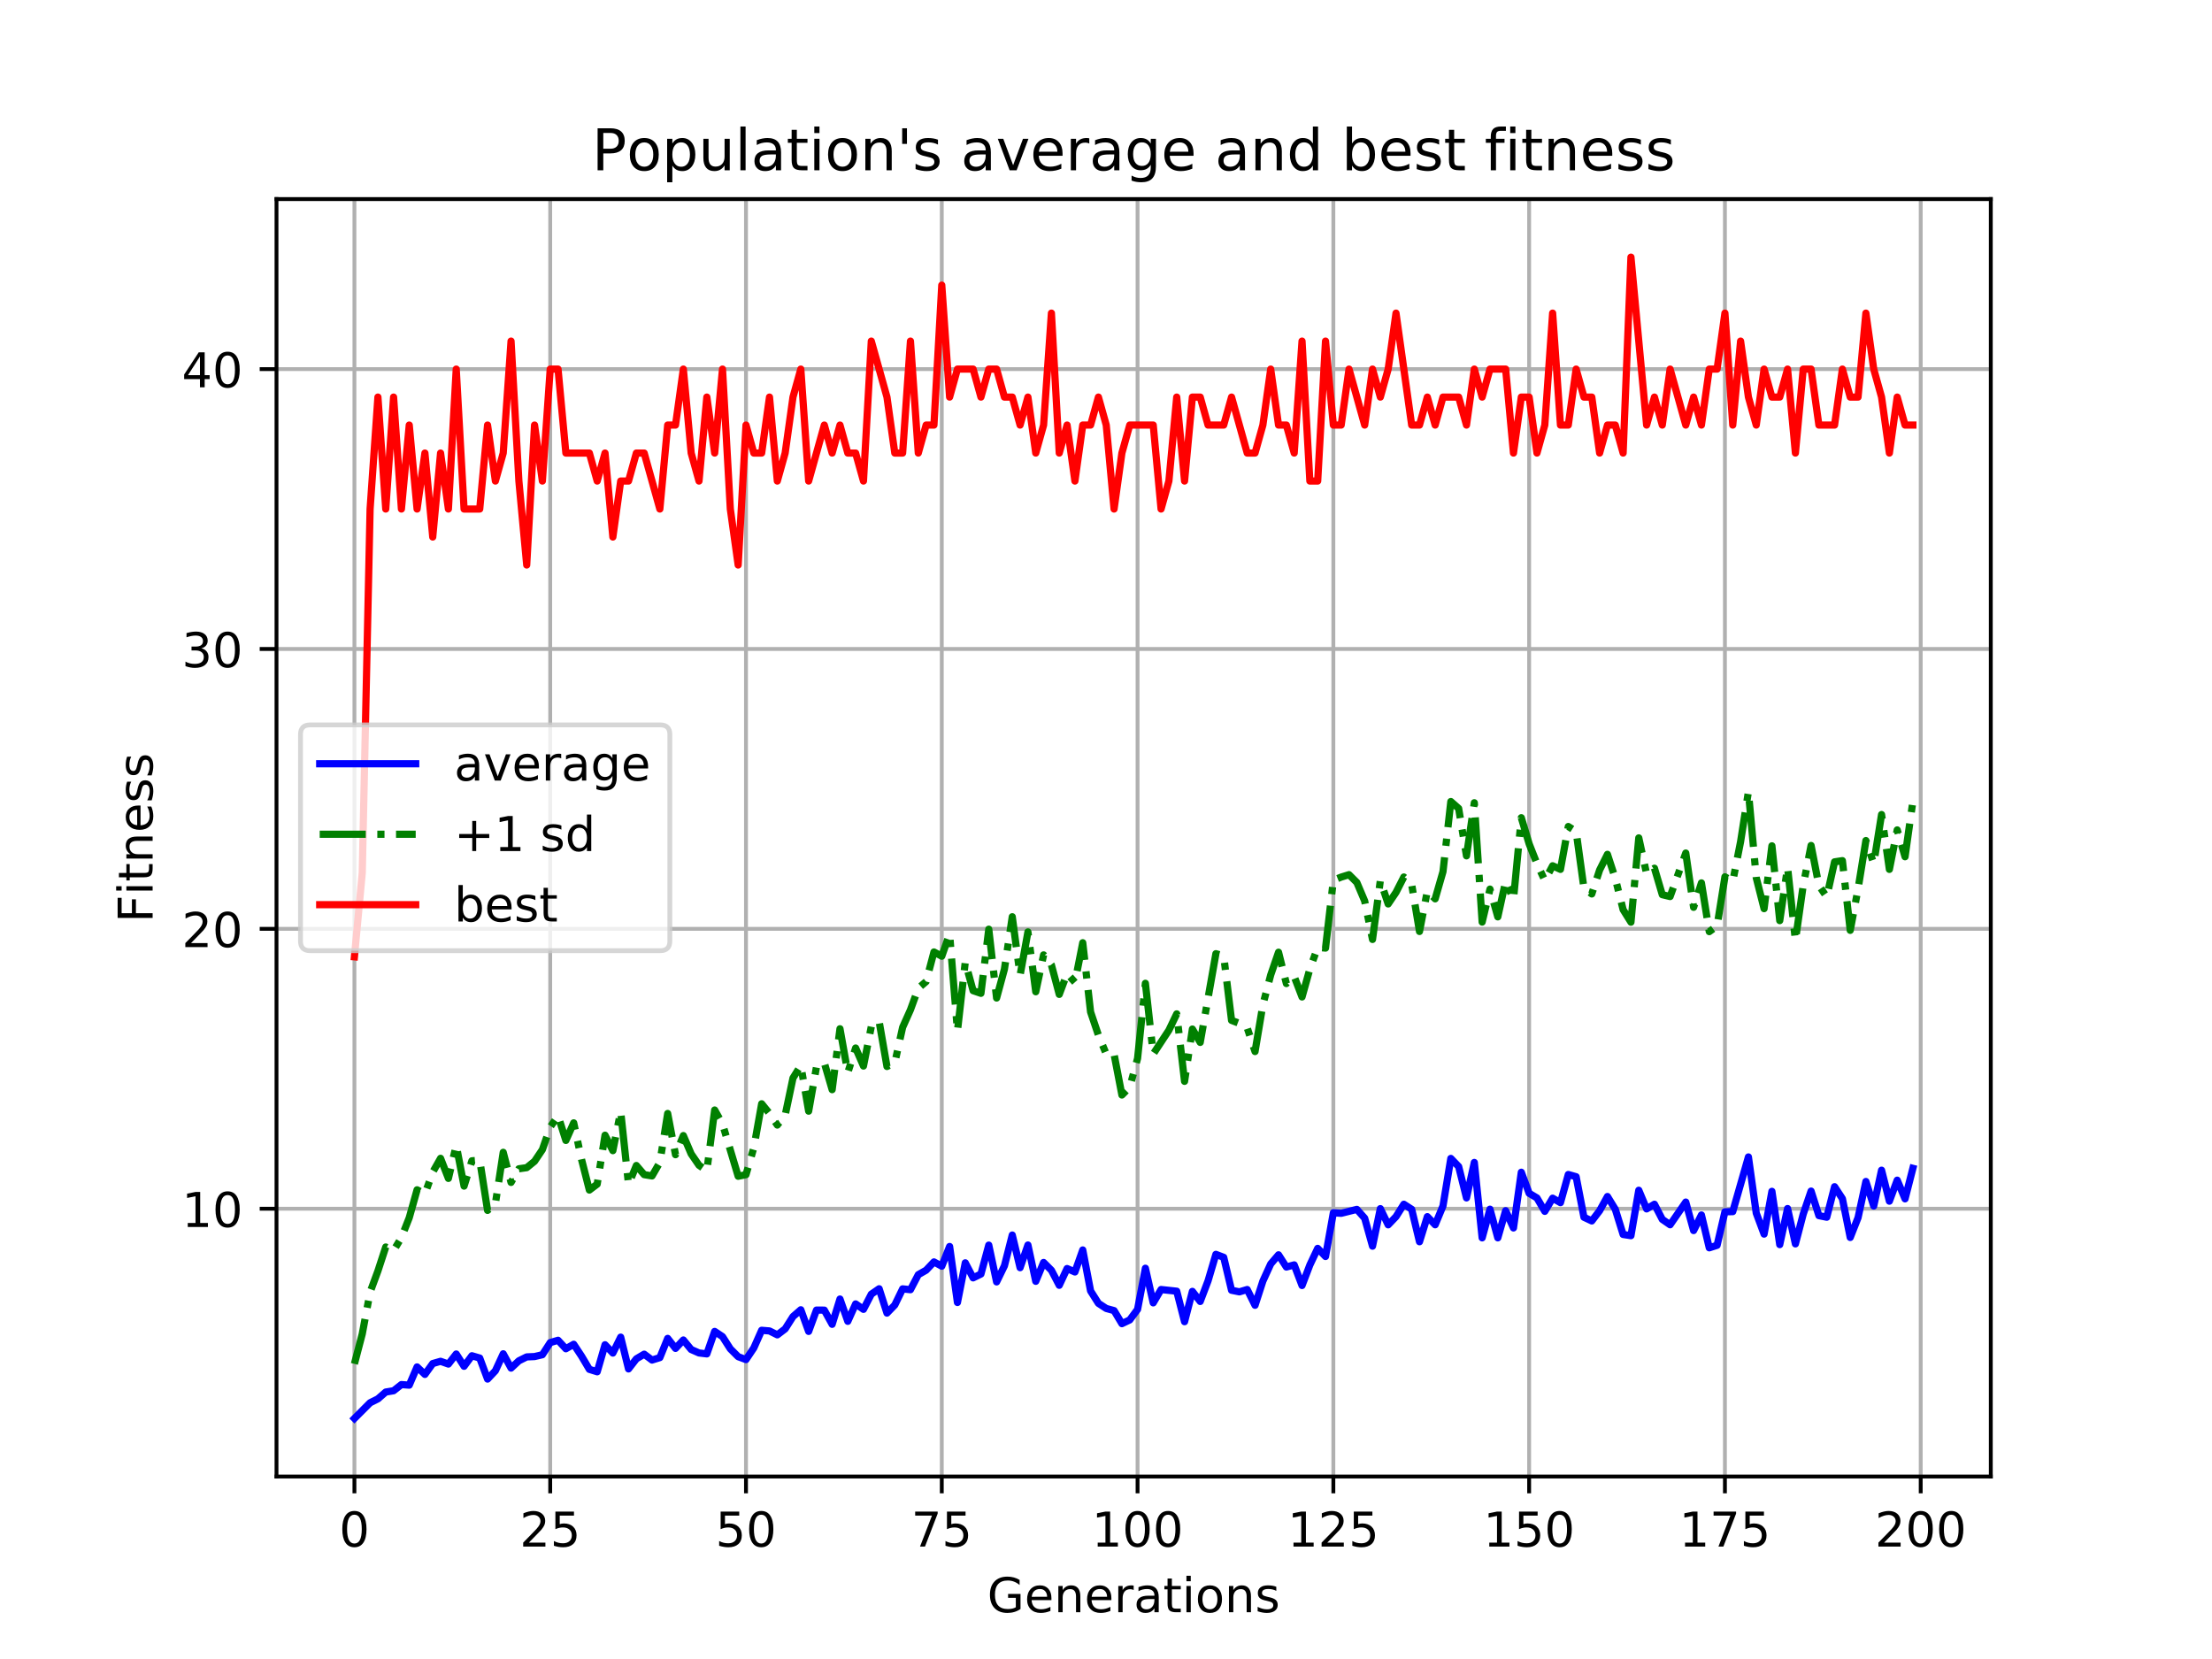 <?xml version="1.0" encoding="utf-8" standalone="no"?>
<!DOCTYPE svg PUBLIC "-//W3C//DTD SVG 1.1//EN"
  "http://www.w3.org/Graphics/SVG/1.1/DTD/svg11.dtd">
<!-- Created with matplotlib (https://matplotlib.org/) -->
<svg height="345.6pt" version="1.1" viewBox="0 0 460.8 345.6" width="460.8pt" xmlns="http://www.w3.org/2000/svg" xmlns:xlink="http://www.w3.org/1999/xlink">
 <defs>
  <style type="text/css">
*{stroke-linecap:butt;stroke-linejoin:round;}
  </style>
 </defs>
 <g id="figure_1">
  <g id="patch_1">
   <path d="M 0 345.6 
L 460.8 345.6 
L 460.8 0 
L 0 0 
z
" style="fill:#ffffff;"/>
  </g>
  <g id="axes_1">
   <g id="patch_2">
    <path d="M 57.6 307.584 
L 414.72 307.584 
L 414.72 41.472 
L 57.6 41.472 
z
" style="fill:#ffffff;"/>
   </g>
   <g id="matplotlib.axis_1">
    <g id="xtick_1">
     <g id="line2d_1">
      <path clip-path="url(#p6f37f50dc4)" d="M 73.833 307.584 
L 73.833 41.472 
" style="fill:none;stroke:#b0b0b0;stroke-linecap:square;stroke-width:0.8;"/>
     </g>
     <g id="line2d_2">
      <defs>
       <path d="M 0 0 
L 0 3.5 
" id="mca4d195c2f" style="stroke:#000000;stroke-width:0.8;"/>
      </defs>
      <g>
       <use style="stroke:#000000;stroke-width:0.8;" x="73.833" xlink:href="#mca4d195c2f" y="307.584"/>
      </g>
     </g>
     <g id="text_1">
      <!-- 0 -->
      <defs>
       <path d="M 31.781 66.406 
Q 24.172 66.406 20.328 58.906 
Q 16.5 51.422 16.5 36.375 
Q 16.5 21.391 20.328 13.891 
Q 24.172 6.391 31.781 6.391 
Q 39.453 6.391 43.281 13.891 
Q 47.125 21.391 47.125 36.375 
Q 47.125 51.422 43.281 58.906 
Q 39.453 66.406 31.781 66.406 
z
M 31.781 74.219 
Q 44.047 74.219 50.516 64.516 
Q 56.984 54.828 56.984 36.375 
Q 56.984 17.969 50.516 8.266 
Q 44.047 -1.422 31.781 -1.422 
Q 19.531 -1.422 13.062 8.266 
Q 6.594 17.969 6.594 36.375 
Q 6.594 54.828 13.062 64.516 
Q 19.531 74.219 31.781 74.219 
z
" id="DejaVuSans-48"/>
      </defs>
      <g transform="translate(70.651 322.182)scale(0.1 -0.1)">
       <use xlink:href="#DejaVuSans-48"/>
      </g>
     </g>
    </g>
    <g id="xtick_2">
     <g id="line2d_3">
      <path clip-path="url(#p6f37f50dc4)" d="M 114.618 307.584 
L 114.618 41.472 
" style="fill:none;stroke:#b0b0b0;stroke-linecap:square;stroke-width:0.8;"/>
     </g>
     <g id="line2d_4">
      <g>
       <use style="stroke:#000000;stroke-width:0.8;" x="114.618" xlink:href="#mca4d195c2f" y="307.584"/>
      </g>
     </g>
     <g id="text_2">
      <!-- 25 -->
      <defs>
       <path d="M 19.188 8.297 
L 53.609 8.297 
L 53.609 0 
L 7.328 0 
L 7.328 8.297 
Q 12.938 14.109 22.625 23.891 
Q 32.328 33.688 34.812 36.531 
Q 39.547 41.844 41.422 45.531 
Q 43.312 49.219 43.312 52.781 
Q 43.312 58.594 39.234 62.25 
Q 35.156 65.922 28.609 65.922 
Q 23.969 65.922 18.812 64.312 
Q 13.672 62.703 7.812 59.422 
L 7.812 69.391 
Q 13.766 71.781 18.938 73 
Q 24.125 74.219 28.422 74.219 
Q 39.75 74.219 46.484 68.547 
Q 53.219 62.891 53.219 53.422 
Q 53.219 48.922 51.531 44.891 
Q 49.859 40.875 45.406 35.406 
Q 44.188 33.984 37.641 27.219 
Q 31.109 20.453 19.188 8.297 
z
" id="DejaVuSans-50"/>
       <path d="M 10.797 72.906 
L 49.516 72.906 
L 49.516 64.594 
L 19.828 64.594 
L 19.828 46.734 
Q 21.969 47.469 24.109 47.828 
Q 26.266 48.188 28.422 48.188 
Q 40.625 48.188 47.75 41.5 
Q 54.891 34.812 54.891 23.391 
Q 54.891 11.625 47.562 5.094 
Q 40.234 -1.422 26.906 -1.422 
Q 22.312 -1.422 17.547 -0.641 
Q 12.797 0.141 7.719 1.703 
L 7.719 11.625 
Q 12.109 9.234 16.797 8.062 
Q 21.484 6.891 26.703 6.891 
Q 35.156 6.891 40.078 11.328 
Q 45.016 15.766 45.016 23.391 
Q 45.016 31 40.078 35.438 
Q 35.156 39.891 26.703 39.891 
Q 22.75 39.891 18.812 39.016 
Q 14.891 38.141 10.797 36.281 
z
" id="DejaVuSans-53"/>
      </defs>
      <g transform="translate(108.256 322.182)scale(0.1 -0.1)">
       <use xlink:href="#DejaVuSans-50"/>
       <use x="63.623" xlink:href="#DejaVuSans-53"/>
      </g>
     </g>
    </g>
    <g id="xtick_3">
     <g id="line2d_5">
      <path clip-path="url(#p6f37f50dc4)" d="M 155.404 307.584 
L 155.404 41.472 
" style="fill:none;stroke:#b0b0b0;stroke-linecap:square;stroke-width:0.8;"/>
     </g>
     <g id="line2d_6">
      <g>
       <use style="stroke:#000000;stroke-width:0.8;" x="155.404" xlink:href="#mca4d195c2f" y="307.584"/>
      </g>
     </g>
     <g id="text_3">
      <!-- 50 -->
      <g transform="translate(149.042 322.182)scale(0.1 -0.1)">
       <use xlink:href="#DejaVuSans-53"/>
       <use x="63.623" xlink:href="#DejaVuSans-48"/>
      </g>
     </g>
    </g>
    <g id="xtick_4">
     <g id="line2d_7">
      <path clip-path="url(#p6f37f50dc4)" d="M 196.19 307.584 
L 196.19 41.472 
" style="fill:none;stroke:#b0b0b0;stroke-linecap:square;stroke-width:0.8;"/>
     </g>
     <g id="line2d_8">
      <g>
       <use style="stroke:#000000;stroke-width:0.8;" x="196.19" xlink:href="#mca4d195c2f" y="307.584"/>
      </g>
     </g>
     <g id="text_4">
      <!-- 75 -->
      <defs>
       <path d="M 8.203 72.906 
L 55.078 72.906 
L 55.078 68.703 
L 28.609 0 
L 18.312 0 
L 43.219 64.594 
L 8.203 64.594 
z
" id="DejaVuSans-55"/>
      </defs>
      <g transform="translate(189.827 322.182)scale(0.1 -0.1)">
       <use xlink:href="#DejaVuSans-55"/>
       <use x="63.623" xlink:href="#DejaVuSans-53"/>
      </g>
     </g>
    </g>
    <g id="xtick_5">
     <g id="line2d_9">
      <path clip-path="url(#p6f37f50dc4)" d="M 236.976 307.584 
L 236.976 41.472 
" style="fill:none;stroke:#b0b0b0;stroke-linecap:square;stroke-width:0.8;"/>
     </g>
     <g id="line2d_10">
      <g>
       <use style="stroke:#000000;stroke-width:0.8;" x="236.976" xlink:href="#mca4d195c2f" y="307.584"/>
      </g>
     </g>
     <g id="text_5">
      <!-- 100 -->
      <defs>
       <path d="M 12.406 8.297 
L 28.516 8.297 
L 28.516 63.922 
L 10.984 60.406 
L 10.984 69.391 
L 28.422 72.906 
L 38.281 72.906 
L 38.281 8.297 
L 54.391 8.297 
L 54.391 0 
L 12.406 0 
z
" id="DejaVuSans-49"/>
      </defs>
      <g transform="translate(227.432 322.182)scale(0.1 -0.1)">
       <use xlink:href="#DejaVuSans-49"/>
       <use x="63.623" xlink:href="#DejaVuSans-48"/>
       <use x="127.246" xlink:href="#DejaVuSans-48"/>
      </g>
     </g>
    </g>
    <g id="xtick_6">
     <g id="line2d_11">
      <path clip-path="url(#p6f37f50dc4)" d="M 277.761 307.584 
L 277.761 41.472 
" style="fill:none;stroke:#b0b0b0;stroke-linecap:square;stroke-width:0.8;"/>
     </g>
     <g id="line2d_12">
      <g>
       <use style="stroke:#000000;stroke-width:0.8;" x="277.761" xlink:href="#mca4d195c2f" y="307.584"/>
      </g>
     </g>
     <g id="text_6">
      <!-- 125 -->
      <g transform="translate(268.218 322.182)scale(0.1 -0.1)">
       <use xlink:href="#DejaVuSans-49"/>
       <use x="63.623" xlink:href="#DejaVuSans-50"/>
       <use x="127.246" xlink:href="#DejaVuSans-53"/>
      </g>
     </g>
    </g>
    <g id="xtick_7">
     <g id="line2d_13">
      <path clip-path="url(#p6f37f50dc4)" d="M 318.547 307.584 
L 318.547 41.472 
" style="fill:none;stroke:#b0b0b0;stroke-linecap:square;stroke-width:0.8;"/>
     </g>
     <g id="line2d_14">
      <g>
       <use style="stroke:#000000;stroke-width:0.8;" x="318.547" xlink:href="#mca4d195c2f" y="307.584"/>
      </g>
     </g>
     <g id="text_7">
      <!-- 150 -->
      <g transform="translate(309.003 322.182)scale(0.1 -0.1)">
       <use xlink:href="#DejaVuSans-49"/>
       <use x="63.623" xlink:href="#DejaVuSans-53"/>
       <use x="127.246" xlink:href="#DejaVuSans-48"/>
      </g>
     </g>
    </g>
    <g id="xtick_8">
     <g id="line2d_15">
      <path clip-path="url(#p6f37f50dc4)" d="M 359.333 307.584 
L 359.333 41.472 
" style="fill:none;stroke:#b0b0b0;stroke-linecap:square;stroke-width:0.8;"/>
     </g>
     <g id="line2d_16">
      <g>
       <use style="stroke:#000000;stroke-width:0.8;" x="359.333" xlink:href="#mca4d195c2f" y="307.584"/>
      </g>
     </g>
     <g id="text_8">
      <!-- 175 -->
      <g transform="translate(349.789 322.182)scale(0.1 -0.1)">
       <use xlink:href="#DejaVuSans-49"/>
       <use x="63.623" xlink:href="#DejaVuSans-55"/>
       <use x="127.246" xlink:href="#DejaVuSans-53"/>
      </g>
     </g>
    </g>
    <g id="xtick_9">
     <g id="line2d_17">
      <path clip-path="url(#p6f37f50dc4)" d="M 400.119 307.584 
L 400.119 41.472 
" style="fill:none;stroke:#b0b0b0;stroke-linecap:square;stroke-width:0.8;"/>
     </g>
     <g id="line2d_18">
      <g>
       <use style="stroke:#000000;stroke-width:0.8;" x="400.119" xlink:href="#mca4d195c2f" y="307.584"/>
      </g>
     </g>
     <g id="text_9">
      <!-- 200 -->
      <g transform="translate(390.575 322.182)scale(0.1 -0.1)">
       <use xlink:href="#DejaVuSans-50"/>
       <use x="63.623" xlink:href="#DejaVuSans-48"/>
       <use x="127.246" xlink:href="#DejaVuSans-48"/>
      </g>
     </g>
    </g>
    <g id="text_10">
     <!-- Generations -->
     <defs>
      <path d="M 59.516 10.406 
L 59.516 29.984 
L 43.406 29.984 
L 43.406 38.094 
L 69.281 38.094 
L 69.281 6.781 
Q 63.578 2.734 56.688 0.656 
Q 49.812 -1.422 42 -1.422 
Q 24.906 -1.422 15.25 8.562 
Q 5.609 18.562 5.609 36.375 
Q 5.609 54.25 15.25 64.234 
Q 24.906 74.219 42 74.219 
Q 49.125 74.219 55.547 72.453 
Q 61.969 70.703 67.391 67.281 
L 67.391 56.781 
Q 61.922 61.422 55.766 63.766 
Q 49.609 66.109 42.828 66.109 
Q 29.438 66.109 22.719 58.641 
Q 16.016 51.172 16.016 36.375 
Q 16.016 21.625 22.719 14.156 
Q 29.438 6.688 42.828 6.688 
Q 48.047 6.688 52.141 7.594 
Q 56.25 8.5 59.516 10.406 
z
" id="DejaVuSans-71"/>
      <path d="M 56.203 29.594 
L 56.203 25.203 
L 14.891 25.203 
Q 15.484 15.922 20.484 11.062 
Q 25.484 6.203 34.422 6.203 
Q 39.594 6.203 44.453 7.469 
Q 49.312 8.734 54.109 11.281 
L 54.109 2.781 
Q 49.266 0.734 44.188 -0.344 
Q 39.109 -1.422 33.891 -1.422 
Q 20.797 -1.422 13.156 6.188 
Q 5.516 13.812 5.516 26.812 
Q 5.516 40.234 12.766 48.109 
Q 20.016 56 32.328 56 
Q 43.359 56 49.781 48.891 
Q 56.203 41.797 56.203 29.594 
z
M 47.219 32.234 
Q 47.125 39.594 43.094 43.984 
Q 39.062 48.391 32.422 48.391 
Q 24.906 48.391 20.391 44.141 
Q 15.875 39.891 15.188 32.172 
z
" id="DejaVuSans-101"/>
      <path d="M 54.891 33.016 
L 54.891 0 
L 45.906 0 
L 45.906 32.719 
Q 45.906 40.484 42.875 44.328 
Q 39.844 48.188 33.797 48.188 
Q 26.516 48.188 22.312 43.547 
Q 18.109 38.922 18.109 30.906 
L 18.109 0 
L 9.078 0 
L 9.078 54.688 
L 18.109 54.688 
L 18.109 46.188 
Q 21.344 51.125 25.703 53.562 
Q 30.078 56 35.797 56 
Q 45.219 56 50.047 50.172 
Q 54.891 44.344 54.891 33.016 
z
" id="DejaVuSans-110"/>
      <path d="M 41.109 46.297 
Q 39.594 47.172 37.812 47.578 
Q 36.031 48 33.891 48 
Q 26.266 48 22.188 43.047 
Q 18.109 38.094 18.109 28.812 
L 18.109 0 
L 9.078 0 
L 9.078 54.688 
L 18.109 54.688 
L 18.109 46.188 
Q 20.953 51.172 25.484 53.578 
Q 30.031 56 36.531 56 
Q 37.453 56 38.578 55.875 
Q 39.703 55.766 41.062 55.516 
z
" id="DejaVuSans-114"/>
      <path d="M 34.281 27.484 
Q 23.391 27.484 19.188 25 
Q 14.984 22.516 14.984 16.5 
Q 14.984 11.719 18.141 8.906 
Q 21.297 6.109 26.703 6.109 
Q 34.188 6.109 38.703 11.406 
Q 43.219 16.703 43.219 25.484 
L 43.219 27.484 
z
M 52.203 31.203 
L 52.203 0 
L 43.219 0 
L 43.219 8.297 
Q 40.141 3.328 35.547 0.953 
Q 30.953 -1.422 24.312 -1.422 
Q 15.922 -1.422 10.953 3.297 
Q 6 8.016 6 15.922 
Q 6 25.141 12.172 29.828 
Q 18.359 34.516 30.609 34.516 
L 43.219 34.516 
L 43.219 35.406 
Q 43.219 41.609 39.141 45 
Q 35.062 48.391 27.688 48.391 
Q 23 48.391 18.547 47.266 
Q 14.109 46.141 10.016 43.891 
L 10.016 52.203 
Q 14.938 54.109 19.578 55.047 
Q 24.219 56 28.609 56 
Q 40.484 56 46.344 49.844 
Q 52.203 43.703 52.203 31.203 
z
" id="DejaVuSans-97"/>
      <path d="M 18.312 70.219 
L 18.312 54.688 
L 36.812 54.688 
L 36.812 47.703 
L 18.312 47.703 
L 18.312 18.016 
Q 18.312 11.328 20.141 9.422 
Q 21.969 7.516 27.594 7.516 
L 36.812 7.516 
L 36.812 0 
L 27.594 0 
Q 17.188 0 13.234 3.875 
Q 9.281 7.766 9.281 18.016 
L 9.281 47.703 
L 2.688 47.703 
L 2.688 54.688 
L 9.281 54.688 
L 9.281 70.219 
z
" id="DejaVuSans-116"/>
      <path d="M 9.422 54.688 
L 18.406 54.688 
L 18.406 0 
L 9.422 0 
z
M 9.422 75.984 
L 18.406 75.984 
L 18.406 64.594 
L 9.422 64.594 
z
" id="DejaVuSans-105"/>
      <path d="M 30.609 48.391 
Q 23.391 48.391 19.188 42.75 
Q 14.984 37.109 14.984 27.297 
Q 14.984 17.484 19.156 11.844 
Q 23.344 6.203 30.609 6.203 
Q 37.797 6.203 41.984 11.859 
Q 46.188 17.531 46.188 27.297 
Q 46.188 37.016 41.984 42.703 
Q 37.797 48.391 30.609 48.391 
z
M 30.609 56 
Q 42.328 56 49.016 48.375 
Q 55.719 40.766 55.719 27.297 
Q 55.719 13.875 49.016 6.219 
Q 42.328 -1.422 30.609 -1.422 
Q 18.844 -1.422 12.172 6.219 
Q 5.516 13.875 5.516 27.297 
Q 5.516 40.766 12.172 48.375 
Q 18.844 56 30.609 56 
z
" id="DejaVuSans-111"/>
      <path d="M 44.281 53.078 
L 44.281 44.578 
Q 40.484 46.531 36.375 47.5 
Q 32.281 48.484 27.875 48.484 
Q 21.188 48.484 17.844 46.438 
Q 14.5 44.391 14.5 40.281 
Q 14.5 37.156 16.891 35.375 
Q 19.281 33.594 26.516 31.984 
L 29.594 31.297 
Q 39.156 29.25 43.188 25.516 
Q 47.219 21.781 47.219 15.094 
Q 47.219 7.469 41.188 3.016 
Q 35.156 -1.422 24.609 -1.422 
Q 20.219 -1.422 15.453 -0.562 
Q 10.688 0.297 5.422 2 
L 5.422 11.281 
Q 10.406 8.688 15.234 7.391 
Q 20.062 6.109 24.812 6.109 
Q 31.156 6.109 34.562 8.281 
Q 37.984 10.453 37.984 14.406 
Q 37.984 18.062 35.516 20.016 
Q 33.062 21.969 24.703 23.781 
L 21.578 24.516 
Q 13.234 26.266 9.516 29.906 
Q 5.812 33.547 5.812 39.891 
Q 5.812 47.609 11.281 51.797 
Q 16.75 56 26.812 56 
Q 31.781 56 36.172 55.266 
Q 40.578 54.547 44.281 53.078 
z
" id="DejaVuSans-115"/>
     </defs>
     <g transform="translate(205.662 335.861)scale(0.1 -0.1)">
      <use xlink:href="#DejaVuSans-71"/>
      <use x="77.49" xlink:href="#DejaVuSans-101"/>
      <use x="139.014" xlink:href="#DejaVuSans-110"/>
      <use x="202.393" xlink:href="#DejaVuSans-101"/>
      <use x="263.916" xlink:href="#DejaVuSans-114"/>
      <use x="305.029" xlink:href="#DejaVuSans-97"/>
      <use x="366.309" xlink:href="#DejaVuSans-116"/>
      <use x="405.518" xlink:href="#DejaVuSans-105"/>
      <use x="433.301" xlink:href="#DejaVuSans-111"/>
      <use x="494.482" xlink:href="#DejaVuSans-110"/>
      <use x="557.861" xlink:href="#DejaVuSans-115"/>
     </g>
    </g>
   </g>
   <g id="matplotlib.axis_2">
    <g id="ytick_1">
     <g id="line2d_19">
      <path clip-path="url(#p6f37f50dc4)" d="M 57.6 251.799 
L 414.72 251.799 
" style="fill:none;stroke:#b0b0b0;stroke-linecap:square;stroke-width:0.8;"/>
     </g>
     <g id="line2d_20">
      <defs>
       <path d="M 0 0 
L -3.5 0 
" id="m859611acc6" style="stroke:#000000;stroke-width:0.8;"/>
      </defs>
      <g>
       <use style="stroke:#000000;stroke-width:0.8;" x="57.6" xlink:href="#m859611acc6" y="251.799"/>
      </g>
     </g>
     <g id="text_11">
      <!-- 10 -->
      <g transform="translate(37.875 255.599)scale(0.1 -0.1)">
       <use xlink:href="#DejaVuSans-49"/>
       <use x="63.623" xlink:href="#DejaVuSans-48"/>
      </g>
     </g>
    </g>
    <g id="ytick_2">
     <g id="line2d_21">
      <path clip-path="url(#p6f37f50dc4)" d="M 57.6 193.496 
L 414.72 193.496 
" style="fill:none;stroke:#b0b0b0;stroke-linecap:square;stroke-width:0.8;"/>
     </g>
     <g id="line2d_22">
      <g>
       <use style="stroke:#000000;stroke-width:0.8;" x="57.6" xlink:href="#m859611acc6" y="193.496"/>
      </g>
     </g>
     <g id="text_12">
      <!-- 20 -->
      <g transform="translate(37.875 197.295)scale(0.1 -0.1)">
       <use xlink:href="#DejaVuSans-50"/>
       <use x="63.623" xlink:href="#DejaVuSans-48"/>
      </g>
     </g>
    </g>
    <g id="ytick_3">
     <g id="line2d_23">
      <path clip-path="url(#p6f37f50dc4)" d="M 57.6 135.193 
L 414.72 135.193 
" style="fill:none;stroke:#b0b0b0;stroke-linecap:square;stroke-width:0.8;"/>
     </g>
     <g id="line2d_24">
      <g>
       <use style="stroke:#000000;stroke-width:0.8;" x="57.6" xlink:href="#m859611acc6" y="135.193"/>
      </g>
     </g>
     <g id="text_13">
      <!-- 30 -->
      <defs>
       <path d="M 40.578 39.312 
Q 47.656 37.797 51.625 33 
Q 55.609 28.219 55.609 21.188 
Q 55.609 10.406 48.188 4.484 
Q 40.766 -1.422 27.094 -1.422 
Q 22.516 -1.422 17.656 -0.516 
Q 12.797 0.391 7.625 2.203 
L 7.625 11.719 
Q 11.719 9.328 16.594 8.109 
Q 21.484 6.891 26.812 6.891 
Q 36.078 6.891 40.938 10.547 
Q 45.797 14.203 45.797 21.188 
Q 45.797 27.641 41.281 31.266 
Q 36.766 34.906 28.719 34.906 
L 20.219 34.906 
L 20.219 43.016 
L 29.109 43.016 
Q 36.375 43.016 40.234 45.922 
Q 44.094 48.828 44.094 54.297 
Q 44.094 59.906 40.109 62.906 
Q 36.141 65.922 28.719 65.922 
Q 24.656 65.922 20.016 65.031 
Q 15.375 64.156 9.812 62.312 
L 9.812 71.094 
Q 15.438 72.656 20.344 73.438 
Q 25.25 74.219 29.594 74.219 
Q 40.828 74.219 47.359 69.109 
Q 53.906 64.016 53.906 55.328 
Q 53.906 49.266 50.438 45.094 
Q 46.969 40.922 40.578 39.312 
z
" id="DejaVuSans-51"/>
      </defs>
      <g transform="translate(37.875 138.992)scale(0.1 -0.1)">
       <use xlink:href="#DejaVuSans-51"/>
       <use x="63.623" xlink:href="#DejaVuSans-48"/>
      </g>
     </g>
    </g>
    <g id="ytick_4">
     <g id="line2d_25">
      <path clip-path="url(#p6f37f50dc4)" d="M 57.6 76.889 
L 414.72 76.889 
" style="fill:none;stroke:#b0b0b0;stroke-linecap:square;stroke-width:0.8;"/>
     </g>
     <g id="line2d_26">
      <g>
       <use style="stroke:#000000;stroke-width:0.8;" x="57.6" xlink:href="#m859611acc6" y="76.889"/>
      </g>
     </g>
     <g id="text_14">
      <!-- 40 -->
      <defs>
       <path d="M 37.797 64.312 
L 12.891 25.391 
L 37.797 25.391 
z
M 35.203 72.906 
L 47.609 72.906 
L 47.609 25.391 
L 58.016 25.391 
L 58.016 17.188 
L 47.609 17.188 
L 47.609 0 
L 37.797 0 
L 37.797 17.188 
L 4.891 17.188 
L 4.891 26.703 
z
" id="DejaVuSans-52"/>
      </defs>
      <g transform="translate(37.875 80.689)scale(0.1 -0.1)">
       <use xlink:href="#DejaVuSans-52"/>
       <use x="63.623" xlink:href="#DejaVuSans-48"/>
      </g>
     </g>
    </g>
    <g id="text_15">
     <!-- Fitness -->
     <defs>
      <path d="M 9.812 72.906 
L 51.703 72.906 
L 51.703 64.594 
L 19.672 64.594 
L 19.672 43.109 
L 48.578 43.109 
L 48.578 34.812 
L 19.672 34.812 
L 19.672 0 
L 9.812 0 
z
" id="DejaVuSans-70"/>
     </defs>
     <g transform="translate(31.795 192.202)rotate(-90)scale(0.1 -0.1)">
      <use xlink:href="#DejaVuSans-70"/>
      <use x="57.41" xlink:href="#DejaVuSans-105"/>
      <use x="85.193" xlink:href="#DejaVuSans-116"/>
      <use x="124.402" xlink:href="#DejaVuSans-110"/>
      <use x="187.781" xlink:href="#DejaVuSans-101"/>
      <use x="249.305" xlink:href="#DejaVuSans-115"/>
      <use x="301.404" xlink:href="#DejaVuSans-115"/>
     </g>
    </g>
   </g>
   <g id="line2d_27">
    <path clip-path="url(#p6f37f50dc4)" d="M 73.833 295.488 
L 77.096 292.223 
L 78.727 291.407 
L 80.358 289.988 
L 81.99 289.716 
L 83.621 288.433 
L 85.253 288.55 
L 86.884 284.753 
L 88.516 286.315 
L 90.147 284.051 
L 91.778 283.583 
L 93.41 284.158 
L 95.041 282.063 
L 96.673 284.624 
L 98.304 282.428 
L 99.936 282.907 
L 101.567 287.285 
L 103.198 285.557 
L 104.83 282.02 
L 106.461 284.999 
L 108.093 283.478 
L 109.724 282.667 
L 111.356 282.597 
L 112.987 282.214 
L 114.618 279.688 
L 116.25 279.202 
L 117.881 280.97 
L 119.513 280.035 
L 121.144 282.511 
L 122.776 285.26 
L 124.407 285.767 
L 126.038 280.137 
L 127.67 281.864 
L 129.301 278.549 
L 130.933 285.168 
L 132.564 283.069 
L 134.196 282.098 
L 135.827 283.322 
L 137.458 282.817 
L 139.09 278.813 
L 140.721 280.893 
L 142.353 279.144 
L 143.984 281.127 
L 145.616 281.845 
L 147.247 282.039 
L 148.879 277.356 
L 150.51 278.444 
L 152.141 280.99 
L 153.773 282.622 
L 155.404 283.225 
L 157.036 280.796 
L 158.667 277.122 
L 160.299 277.258 
L 161.93 278.075 
L 163.561 276.831 
L 165.193 274.266 
L 166.824 272.847 
L 168.456 277.356 
L 170.087 272.917 
L 171.719 272.925 
L 173.35 275.879 
L 174.981 270.612 
L 176.613 275.257 
L 178.244 271.63 
L 179.876 272.761 
L 181.507 269.602 
L 183.139 268.471 
L 184.77 273.541 
L 186.401 271.856 
L 188.033 268.494 
L 189.664 268.668 
L 191.296 265.54 
L 192.927 264.607 
L 194.559 262.879 
L 196.19 263.771 
L 197.821 259.664 
L 199.453 271.331 
L 201.084 263.071 
L 202.716 266.2 
L 204.347 265.403 
L 205.979 259.379 
L 207.61 267.043 
L 209.241 263.692 
L 210.873 257.281 
L 212.504 264.08 
L 214.136 259.359 
L 215.767 266.919 
L 217.399 262.994 
L 219.03 264.626 
L 220.661 267.75 
L 222.293 264.26 
L 223.924 264.976 
L 225.556 260.389 
L 227.187 268.922 
L 228.819 271.506 
L 230.45 272.575 
L 232.081 273.022 
L 233.713 275.743 
L 235.344 274.965 
L 236.976 272.769 
L 238.607 264.196 
L 240.239 271.409 
L 241.87 268.63 
L 245.133 268.979 
L 246.764 275.334 
L 248.396 269.018 
L 250.027 271.117 
L 251.659 266.822 
L 253.29 261.303 
L 254.921 261.925 
L 256.553 268.785 
L 258.184 269.115 
L 259.816 268.63 
L 261.447 271.914 
L 263.079 266.88 
L 264.71 263.305 
L 266.341 261.4 
L 267.973 263.946 
L 269.604 263.499 
L 271.236 267.794 
L 272.867 263.518 
L 274.499 260.059 
L 276.13 261.75 
L 277.761 252.635 
L 279.393 252.752 
L 282.656 251.936 
L 284.287 253.769 
L 285.919 259.599 
L 287.55 251.78 
L 289.181 255.153 
L 290.813 253.451 
L 292.444 250.867 
L 294.076 251.916 
L 295.707 258.679 
L 297.339 253.451 
L 298.97 255.142 
L 300.601 251.216 
L 302.233 241.324 
L 303.864 243.015 
L 305.496 249.545 
L 307.127 242.16 
L 308.759 257.863 
L 310.39 251.897 
L 312.021 257.863 
L 313.653 252.207 
L 315.284 255.803 
L 316.916 244.2 
L 318.547 248.582 
L 320.179 249.557 
L 321.81 252.345 
L 323.441 249.603 
L 325.073 250.536 
L 326.704 244.671 
L 328.336 245.131 
L 329.967 253.574 
L 331.599 254.345 
L 333.23 252.207 
L 334.862 249.253 
L 336.493 251.916 
L 338.124 257.163 
L 339.756 257.415 
L 341.387 247.951 
L 343.019 251.838 
L 344.65 250.867 
L 346.282 254.015 
L 347.913 255.142 
L 351.176 250.415 
L 352.807 256.347 
L 354.439 253.101 
L 356.07 259.942 
L 357.702 259.418 
L 359.333 252.441 
L 360.964 252.404 
L 364.227 241.013 
L 365.859 252.71 
L 367.49 257.087 
L 369.122 248.177 
L 370.753 259.276 
L 372.384 251.76 
L 374.016 259.126 
L 375.647 252.907 
L 377.279 248.126 
L 378.91 253.238 
L 380.542 253.568 
L 382.173 247.213 
L 383.804 249.7 
L 385.436 257.785 
L 387.067 253.665 
L 388.699 246.125 
L 390.33 251.236 
L 391.962 243.773 
L 393.593 250.225 
L 395.224 245.852 
L 396.856 249.739 
L 398.487 243.384 
L 398.487 243.384 
" style="fill:none;stroke:#0000ff;stroke-linecap:square;stroke-width:1.5;"/>
   </g>
   <g id="line2d_28">
    <path clip-path="url(#p6f37f50dc4)" d="M 73.833 284.118 
L 75.464 277.877 
L 77.096 269.188 
L 78.727 264.763 
L 80.358 259.771 
L 81.99 260.531 
L 83.621 257.82 
L 85.253 253.673 
L 86.884 247.858 
L 88.516 248.725 
L 90.147 244.181 
L 91.778 241.3 
L 93.41 245.483 
L 95.041 238.578 
L 96.673 247.086 
L 98.304 241.818 
L 99.936 241.69 
L 101.567 252.146 
L 103.198 250.76 
L 104.83 240.048 
L 106.461 246.32 
L 108.093 243.479 
L 109.724 243.245 
L 111.356 241.918 
L 112.987 239.491 
L 114.618 234.784 
L 116.25 232.434 
L 117.881 237.576 
L 119.513 233.912 
L 121.144 241.524 
L 122.776 247.912 
L 124.407 246.677 
L 126.038 236.484 
L 127.67 239.701 
L 129.301 231.548 
L 130.933 246.729 
L 132.564 242.797 
L 134.196 244.7 
L 135.827 244.968 
L 137.458 242.156 
L 139.09 231.96 
L 140.721 240.545 
L 142.353 236.565 
L 143.984 240.376 
L 145.616 242.75 
L 147.247 243.888 
L 148.879 231.237 
L 150.51 234.139 
L 153.773 245.034 
L 155.404 244.704 
L 157.036 239.083 
L 158.667 229.937 
L 160.299 231.95 
L 161.93 234.368 
L 163.561 232.329 
L 165.193 224.575 
L 166.824 221.962 
L 168.456 231.476 
L 170.087 222.248 
L 171.719 221.414 
L 173.35 226.997 
L 174.981 214.307 
L 176.613 223.443 
L 178.244 218.318 
L 179.876 222.077 
L 181.507 213.846 
L 183.139 212.795 
L 184.77 222.17 
L 186.401 221.413 
L 188.033 214.013 
L 189.664 210.359 
L 191.296 205.877 
L 192.927 204.478 
L 194.559 198.312 
L 196.19 199.196 
L 197.821 194.55 
L 199.453 214.804 
L 201.084 200.408 
L 202.716 206.375 
L 204.347 206.929 
L 205.979 193.567 
L 207.61 207.906 
L 209.241 201.894 
L 210.873 190.974 
L 212.504 203.167 
L 214.136 194.137 
L 215.767 206.6 
L 217.399 198.923 
L 219.03 201.018 
L 220.661 207.148 
L 222.293 202.807 
L 223.924 204.625 
L 225.556 196.389 
L 227.187 210.802 
L 228.819 215.639 
L 230.45 219.565 
L 232.081 219.614 
L 233.713 228.111 
L 235.344 226.481 
L 236.976 220.491 
L 238.607 204.838 
L 240.239 219.566 
L 243.501 214.614 
L 245.133 211.21 
L 246.764 225.263 
L 248.396 214.369 
L 250.027 217.153 
L 253.29 198.674 
L 254.921 199.135 
L 256.553 212.564 
L 258.184 213.188 
L 259.816 214.133 
L 261.447 219.056 
L 263.079 209.314 
L 264.71 203.101 
L 266.341 198.364 
L 267.973 204.891 
L 269.604 203.415 
L 271.236 207.687 
L 272.867 201.85 
L 274.499 197.352 
L 276.13 197.503 
L 277.761 183.364 
L 279.393 182.716 
L 281.024 182.208 
L 282.656 183.834 
L 284.287 187.685 
L 285.919 195.704 
L 287.55 183.428 
L 289.181 188.311 
L 290.813 185.896 
L 292.444 182.694 
L 294.076 184.227 
L 295.707 194.042 
L 297.339 185.61 
L 298.97 187.243 
L 300.601 181.573 
L 302.233 166.977 
L 303.864 168.41 
L 305.496 178.287 
L 307.127 167.23 
L 308.759 192.083 
L 310.39 185.219 
L 312.021 191 
L 313.653 183.59 
L 315.284 187.359 
L 316.916 170.345 
L 318.547 175.788 
L 320.179 179.92 
L 321.81 183.41 
L 323.441 180.355 
L 325.073 181.108 
L 326.704 172.177 
L 328.336 173.211 
L 329.967 185.064 
L 331.599 186.226 
L 333.23 181.24 
L 334.862 177.974 
L 336.493 182.978 
L 338.124 189.493 
L 339.756 192.107 
L 341.387 174.547 
L 343.019 182.049 
L 344.65 180.865 
L 346.282 186.377 
L 347.913 186.768 
L 351.176 177.703 
L 352.807 189.011 
L 354.439 183.924 
L 356.07 194.076 
L 357.702 192.889 
L 359.333 182.654 
L 360.964 183.622 
L 362.596 175.336 
L 364.227 164.922 
L 365.859 182.849 
L 367.49 189.29 
L 369.122 176.201 
L 370.753 191.783 
L 372.384 180.675 
L 374.016 195.911 
L 375.647 184.421 
L 377.279 176.129 
L 378.91 184.461 
L 380.542 186.846 
L 382.173 179.539 
L 383.804 179.29 
L 385.436 193.806 
L 387.067 185.157 
L 388.699 175.106 
L 390.33 179.891 
L 391.962 169.684 
L 393.593 181.108 
L 395.224 172.887 
L 396.856 178.474 
L 398.487 166.923 
L 398.487 166.923 
" style="fill:none;stroke:#008000;stroke-dasharray:9.6,2.4,1.5,2.4;stroke-dashoffset:0;stroke-width:1.5;"/>
   </g>
   <g id="line2d_29">
    <path clip-path="url(#p6f37f50dc4)" d="M 73.833 199.326 
L 75.464 181.835 
L 77.096 106.041 
L 78.727 82.72 
L 80.358 106.041 
L 81.99 82.72 
L 83.621 106.041 
L 85.253 88.55 
L 86.884 106.041 
L 88.516 94.38 
L 90.147 111.871 
L 91.778 94.38 
L 93.41 106.041 
L 95.041 76.889 
L 96.673 106.041 
L 99.936 106.041 
L 101.567 88.55 
L 103.198 100.211 
L 104.83 94.38 
L 106.461 71.059 
L 108.093 100.211 
L 109.724 117.702 
L 111.356 88.55 
L 112.987 100.211 
L 114.618 76.889 
L 116.25 76.889 
L 117.881 94.38 
L 122.776 94.38 
L 124.407 100.211 
L 126.038 94.38 
L 127.67 111.871 
L 129.301 100.211 
L 130.933 100.211 
L 132.564 94.38 
L 134.196 94.38 
L 137.458 106.041 
L 139.09 88.55 
L 140.721 88.55 
L 142.353 76.889 
L 143.984 94.38 
L 145.616 100.211 
L 147.247 82.72 
L 148.879 94.38 
L 150.51 76.889 
L 152.141 106.041 
L 153.773 117.702 
L 155.404 88.55 
L 157.036 94.38 
L 158.667 94.38 
L 160.299 82.72 
L 161.93 100.211 
L 163.561 94.38 
L 165.193 82.72 
L 166.824 76.889 
L 168.456 100.211 
L 171.719 88.55 
L 173.35 94.38 
L 174.981 88.55 
L 176.613 94.38 
L 178.244 94.38 
L 179.876 100.211 
L 181.507 71.059 
L 184.77 82.72 
L 186.401 94.38 
L 188.033 94.38 
L 189.664 71.059 
L 191.296 94.38 
L 192.927 88.55 
L 194.559 88.55 
L 196.19 59.398 
L 197.821 82.72 
L 199.453 76.889 
L 202.716 76.889 
L 204.347 82.72 
L 205.979 76.889 
L 207.61 76.889 
L 209.241 82.72 
L 210.873 82.72 
L 212.504 88.55 
L 214.136 82.72 
L 215.767 94.38 
L 217.399 88.55 
L 219.03 65.229 
L 220.661 94.38 
L 222.293 88.55 
L 223.924 100.211 
L 225.556 88.55 
L 227.187 88.55 
L 228.819 82.72 
L 230.45 88.55 
L 232.081 106.041 
L 233.713 94.38 
L 235.344 88.55 
L 240.239 88.55 
L 241.87 106.041 
L 243.501 100.211 
L 245.133 82.72 
L 246.764 100.211 
L 248.396 82.72 
L 250.027 82.72 
L 251.659 88.55 
L 254.921 88.55 
L 256.553 82.72 
L 259.816 94.38 
L 261.447 94.38 
L 263.079 88.55 
L 264.71 76.889 
L 266.341 88.55 
L 267.973 88.55 
L 269.604 94.38 
L 271.236 71.059 
L 272.867 100.211 
L 274.499 100.211 
L 276.13 71.059 
L 277.761 88.55 
L 279.393 88.55 
L 281.024 76.889 
L 284.287 88.55 
L 285.919 76.889 
L 287.55 82.72 
L 289.181 76.889 
L 290.813 65.229 
L 294.076 88.55 
L 295.707 88.55 
L 297.339 82.72 
L 298.97 88.55 
L 300.601 82.72 
L 303.864 82.72 
L 305.496 88.55 
L 307.127 76.889 
L 308.759 82.72 
L 310.39 76.889 
L 313.653 76.889 
L 315.284 94.38 
L 316.916 82.72 
L 318.547 82.72 
L 320.179 94.38 
L 321.81 88.55 
L 323.441 65.229 
L 325.073 88.55 
L 326.704 88.55 
L 328.336 76.889 
L 329.967 82.72 
L 331.599 82.72 
L 333.23 94.38 
L 334.862 88.55 
L 336.493 88.55 
L 338.124 94.38 
L 339.756 53.568 
L 343.019 88.55 
L 344.65 82.72 
L 346.282 88.55 
L 347.913 76.889 
L 351.176 88.55 
L 352.807 82.72 
L 354.439 88.55 
L 356.07 76.889 
L 357.702 76.889 
L 359.333 65.229 
L 360.964 88.55 
L 362.596 71.059 
L 364.227 82.72 
L 365.859 88.55 
L 367.49 76.889 
L 369.122 82.72 
L 370.753 82.72 
L 372.384 76.889 
L 374.016 94.38 
L 375.647 76.889 
L 377.279 76.889 
L 378.91 88.55 
L 382.173 88.55 
L 383.804 76.889 
L 385.436 82.72 
L 387.067 82.72 
L 388.699 65.229 
L 390.33 76.889 
L 391.962 82.72 
L 393.593 94.38 
L 395.224 82.72 
L 396.856 88.55 
L 398.487 88.55 
L 398.487 88.55 
" style="fill:none;stroke:#ff0000;stroke-linecap:square;stroke-width:1.5;"/>
   </g>
   <g id="patch_3">
    <path d="M 57.6 307.584 
L 57.6 41.472 
" style="fill:none;stroke:#000000;stroke-linecap:square;stroke-linejoin:miter;stroke-width:0.8;"/>
   </g>
   <g id="patch_4">
    <path d="M 414.72 307.584 
L 414.72 41.472 
" style="fill:none;stroke:#000000;stroke-linecap:square;stroke-linejoin:miter;stroke-width:0.8;"/>
   </g>
   <g id="patch_5">
    <path d="M 57.6 307.584 
L 414.72 307.584 
" style="fill:none;stroke:#000000;stroke-linecap:square;stroke-linejoin:miter;stroke-width:0.8;"/>
   </g>
   <g id="patch_6">
    <path d="M 57.6 41.472 
L 414.72 41.472 
" style="fill:none;stroke:#000000;stroke-linecap:square;stroke-linejoin:miter;stroke-width:0.8;"/>
   </g>
   <g id="text_16">
    <!-- Population's average and best fitness -->
    <defs>
     <path d="M 19.672 64.797 
L 19.672 37.406 
L 32.078 37.406 
Q 38.969 37.406 42.719 40.969 
Q 46.484 44.531 46.484 51.125 
Q 46.484 57.672 42.719 61.234 
Q 38.969 64.797 32.078 64.797 
z
M 9.812 72.906 
L 32.078 72.906 
Q 44.344 72.906 50.609 67.359 
Q 56.891 61.812 56.891 51.125 
Q 56.891 40.328 50.609 34.812 
Q 44.344 29.297 32.078 29.297 
L 19.672 29.297 
L 19.672 0 
L 9.812 0 
z
" id="DejaVuSans-80"/>
     <path d="M 18.109 8.203 
L 18.109 -20.797 
L 9.078 -20.797 
L 9.078 54.688 
L 18.109 54.688 
L 18.109 46.391 
Q 20.953 51.266 25.266 53.625 
Q 29.594 56 35.594 56 
Q 45.562 56 51.781 48.094 
Q 58.016 40.188 58.016 27.297 
Q 58.016 14.406 51.781 6.484 
Q 45.562 -1.422 35.594 -1.422 
Q 29.594 -1.422 25.266 0.953 
Q 20.953 3.328 18.109 8.203 
z
M 48.688 27.297 
Q 48.688 37.203 44.609 42.844 
Q 40.531 48.484 33.406 48.484 
Q 26.266 48.484 22.188 42.844 
Q 18.109 37.203 18.109 27.297 
Q 18.109 17.391 22.188 11.75 
Q 26.266 6.109 33.406 6.109 
Q 40.531 6.109 44.609 11.75 
Q 48.688 17.391 48.688 27.297 
z
" id="DejaVuSans-112"/>
     <path d="M 8.5 21.578 
L 8.5 54.688 
L 17.484 54.688 
L 17.484 21.922 
Q 17.484 14.156 20.5 10.266 
Q 23.531 6.391 29.594 6.391 
Q 36.859 6.391 41.078 11.031 
Q 45.312 15.672 45.312 23.688 
L 45.312 54.688 
L 54.297 54.688 
L 54.297 0 
L 45.312 0 
L 45.312 8.406 
Q 42.047 3.422 37.719 1 
Q 33.406 -1.422 27.688 -1.422 
Q 18.266 -1.422 13.375 4.438 
Q 8.5 10.297 8.5 21.578 
z
M 31.109 56 
z
" id="DejaVuSans-117"/>
     <path d="M 9.422 75.984 
L 18.406 75.984 
L 18.406 0 
L 9.422 0 
z
" id="DejaVuSans-108"/>
     <path d="M 17.922 72.906 
L 17.922 45.797 
L 9.625 45.797 
L 9.625 72.906 
z
" id="DejaVuSans-39"/>
     <path id="DejaVuSans-32"/>
     <path d="M 2.984 54.688 
L 12.5 54.688 
L 29.594 8.797 
L 46.688 54.688 
L 56.203 54.688 
L 35.688 0 
L 23.484 0 
z
" id="DejaVuSans-118"/>
     <path d="M 45.406 27.984 
Q 45.406 37.75 41.375 43.109 
Q 37.359 48.484 30.078 48.484 
Q 22.859 48.484 18.828 43.109 
Q 14.797 37.75 14.797 27.984 
Q 14.797 18.266 18.828 12.891 
Q 22.859 7.516 30.078 7.516 
Q 37.359 7.516 41.375 12.891 
Q 45.406 18.266 45.406 27.984 
z
M 54.391 6.781 
Q 54.391 -7.172 48.188 -13.984 
Q 42 -20.797 29.203 -20.797 
Q 24.469 -20.797 20.266 -20.094 
Q 16.062 -19.391 12.109 -17.922 
L 12.109 -9.188 
Q 16.062 -11.328 19.922 -12.344 
Q 23.781 -13.375 27.781 -13.375 
Q 36.625 -13.375 41.016 -8.766 
Q 45.406 -4.156 45.406 5.172 
L 45.406 9.625 
Q 42.625 4.781 38.281 2.391 
Q 33.938 0 27.875 0 
Q 17.828 0 11.672 7.656 
Q 5.516 15.328 5.516 27.984 
Q 5.516 40.672 11.672 48.328 
Q 17.828 56 27.875 56 
Q 33.938 56 38.281 53.609 
Q 42.625 51.219 45.406 46.391 
L 45.406 54.688 
L 54.391 54.688 
z
" id="DejaVuSans-103"/>
     <path d="M 45.406 46.391 
L 45.406 75.984 
L 54.391 75.984 
L 54.391 0 
L 45.406 0 
L 45.406 8.203 
Q 42.578 3.328 38.25 0.953 
Q 33.938 -1.422 27.875 -1.422 
Q 17.969 -1.422 11.734 6.484 
Q 5.516 14.406 5.516 27.297 
Q 5.516 40.188 11.734 48.094 
Q 17.969 56 27.875 56 
Q 33.938 56 38.25 53.625 
Q 42.578 51.266 45.406 46.391 
z
M 14.797 27.297 
Q 14.797 17.391 18.875 11.75 
Q 22.953 6.109 30.078 6.109 
Q 37.203 6.109 41.297 11.75 
Q 45.406 17.391 45.406 27.297 
Q 45.406 37.203 41.297 42.844 
Q 37.203 48.484 30.078 48.484 
Q 22.953 48.484 18.875 42.844 
Q 14.797 37.203 14.797 27.297 
z
" id="DejaVuSans-100"/>
     <path d="M 48.688 27.297 
Q 48.688 37.203 44.609 42.844 
Q 40.531 48.484 33.406 48.484 
Q 26.266 48.484 22.188 42.844 
Q 18.109 37.203 18.109 27.297 
Q 18.109 17.391 22.188 11.75 
Q 26.266 6.109 33.406 6.109 
Q 40.531 6.109 44.609 11.75 
Q 48.688 17.391 48.688 27.297 
z
M 18.109 46.391 
Q 20.953 51.266 25.266 53.625 
Q 29.594 56 35.594 56 
Q 45.562 56 51.781 48.094 
Q 58.016 40.188 58.016 27.297 
Q 58.016 14.406 51.781 6.484 
Q 45.562 -1.422 35.594 -1.422 
Q 29.594 -1.422 25.266 0.953 
Q 20.953 3.328 18.109 8.203 
L 18.109 0 
L 9.078 0 
L 9.078 75.984 
L 18.109 75.984 
z
" id="DejaVuSans-98"/>
     <path d="M 37.109 75.984 
L 37.109 68.5 
L 28.516 68.5 
Q 23.688 68.5 21.797 66.547 
Q 19.922 64.594 19.922 59.516 
L 19.922 54.688 
L 34.719 54.688 
L 34.719 47.703 
L 19.922 47.703 
L 19.922 0 
L 10.891 0 
L 10.891 47.703 
L 2.297 47.703 
L 2.297 54.688 
L 10.891 54.688 
L 10.891 58.5 
Q 10.891 67.625 15.141 71.797 
Q 19.391 75.984 28.609 75.984 
z
" id="DejaVuSans-102"/>
    </defs>
    <g transform="translate(123.315 35.472)scale(0.12 -0.12)">
     <use xlink:href="#DejaVuSans-80"/>
     <use x="60.256" xlink:href="#DejaVuSans-111"/>
     <use x="121.438" xlink:href="#DejaVuSans-112"/>
     <use x="184.914" xlink:href="#DejaVuSans-117"/>
     <use x="248.293" xlink:href="#DejaVuSans-108"/>
     <use x="276.076" xlink:href="#DejaVuSans-97"/>
     <use x="337.355" xlink:href="#DejaVuSans-116"/>
     <use x="376.564" xlink:href="#DejaVuSans-105"/>
     <use x="404.348" xlink:href="#DejaVuSans-111"/>
     <use x="465.529" xlink:href="#DejaVuSans-110"/>
     <use x="528.908" xlink:href="#DejaVuSans-39"/>
     <use x="556.398" xlink:href="#DejaVuSans-115"/>
     <use x="608.498" xlink:href="#DejaVuSans-32"/>
     <use x="640.285" xlink:href="#DejaVuSans-97"/>
     <use x="701.564" xlink:href="#DejaVuSans-118"/>
     <use x="760.744" xlink:href="#DejaVuSans-101"/>
     <use x="822.268" xlink:href="#DejaVuSans-114"/>
     <use x="863.381" xlink:href="#DejaVuSans-97"/>
     <use x="924.66" xlink:href="#DejaVuSans-103"/>
     <use x="988.137" xlink:href="#DejaVuSans-101"/>
     <use x="1049.66" xlink:href="#DejaVuSans-32"/>
     <use x="1081.447" xlink:href="#DejaVuSans-97"/>
     <use x="1142.727" xlink:href="#DejaVuSans-110"/>
     <use x="1206.105" xlink:href="#DejaVuSans-100"/>
     <use x="1269.582" xlink:href="#DejaVuSans-32"/>
     <use x="1301.369" xlink:href="#DejaVuSans-98"/>
     <use x="1364.846" xlink:href="#DejaVuSans-101"/>
     <use x="1426.369" xlink:href="#DejaVuSans-115"/>
     <use x="1478.469" xlink:href="#DejaVuSans-116"/>
     <use x="1517.678" xlink:href="#DejaVuSans-32"/>
     <use x="1549.465" xlink:href="#DejaVuSans-102"/>
     <use x="1584.67" xlink:href="#DejaVuSans-105"/>
     <use x="1612.453" xlink:href="#DejaVuSans-116"/>
     <use x="1651.662" xlink:href="#DejaVuSans-110"/>
     <use x="1715.041" xlink:href="#DejaVuSans-101"/>
     <use x="1776.564" xlink:href="#DejaVuSans-115"/>
     <use x="1828.664" xlink:href="#DejaVuSans-115"/>
    </g>
   </g>
   <g id="legend_1">
    <g id="patch_7">
     <path d="M 64.6 198.045 
L 137.541 198.045 
Q 139.541 198.045 139.541 196.045 
L 139.541 153.011 
Q 139.541 151.011 137.541 151.011 
L 64.6 151.011 
Q 62.6 151.011 62.6 153.011 
L 62.6 196.045 
Q 62.6 198.045 64.6 198.045 
z
" style="fill:#ffffff;opacity:0.8;stroke:#cccccc;stroke-linejoin:miter;"/>
    </g>
    <g id="line2d_30">
     <path d="M 66.6 159.109 
L 86.6 159.109 
" style="fill:none;stroke:#0000ff;stroke-linecap:square;stroke-width:1.5;"/>
    </g>
    <g id="line2d_31"/>
    <g id="text_17">
     <!-- average -->
     <g transform="translate(94.6 162.609)scale(0.1 -0.1)">
      <use xlink:href="#DejaVuSans-97"/>
      <use x="61.279" xlink:href="#DejaVuSans-118"/>
      <use x="120.459" xlink:href="#DejaVuSans-101"/>
      <use x="181.982" xlink:href="#DejaVuSans-114"/>
      <use x="223.096" xlink:href="#DejaVuSans-97"/>
      <use x="284.375" xlink:href="#DejaVuSans-103"/>
      <use x="347.852" xlink:href="#DejaVuSans-101"/>
     </g>
    </g>
    <g id="line2d_32">
     <path d="M 66.6 173.787 
L 86.6 173.787 
" style="fill:none;stroke:#008000;stroke-dasharray:9.6,2.4,1.5,2.4;stroke-dashoffset:0;stroke-width:1.5;"/>
    </g>
    <g id="line2d_33"/>
    <g id="text_18">
     <!-- +1 sd -->
     <defs>
      <path d="M 46 62.703 
L 46 35.5 
L 73.188 35.5 
L 73.188 27.203 
L 46 27.203 
L 46 0 
L 37.797 0 
L 37.797 27.203 
L 10.594 27.203 
L 10.594 35.5 
L 37.797 35.5 
L 37.797 62.703 
z
" id="DejaVuSans-43"/>
     </defs>
     <g transform="translate(94.6 177.287)scale(0.1 -0.1)">
      <use xlink:href="#DejaVuSans-43"/>
      <use x="83.789" xlink:href="#DejaVuSans-49"/>
      <use x="147.412" xlink:href="#DejaVuSans-32"/>
      <use x="179.199" xlink:href="#DejaVuSans-115"/>
      <use x="231.299" xlink:href="#DejaVuSans-100"/>
     </g>
    </g>
    <g id="line2d_34">
     <path d="M 66.6 188.465 
L 86.6 188.465 
" style="fill:none;stroke:#ff0000;stroke-linecap:square;stroke-width:1.5;"/>
    </g>
    <g id="line2d_35"/>
    <g id="text_19">
     <!-- best -->
     <g transform="translate(94.6 191.965)scale(0.1 -0.1)">
      <use xlink:href="#DejaVuSans-98"/>
      <use x="63.477" xlink:href="#DejaVuSans-101"/>
      <use x="125" xlink:href="#DejaVuSans-115"/>
      <use x="177.1" xlink:href="#DejaVuSans-116"/>
     </g>
    </g>
   </g>
  </g>
 </g>
 <defs>
  <clipPath id="p6f37f50dc4">
   <rect height="266.112" width="357.12" x="57.6" y="41.472"/>
  </clipPath>
 </defs>
</svg>

